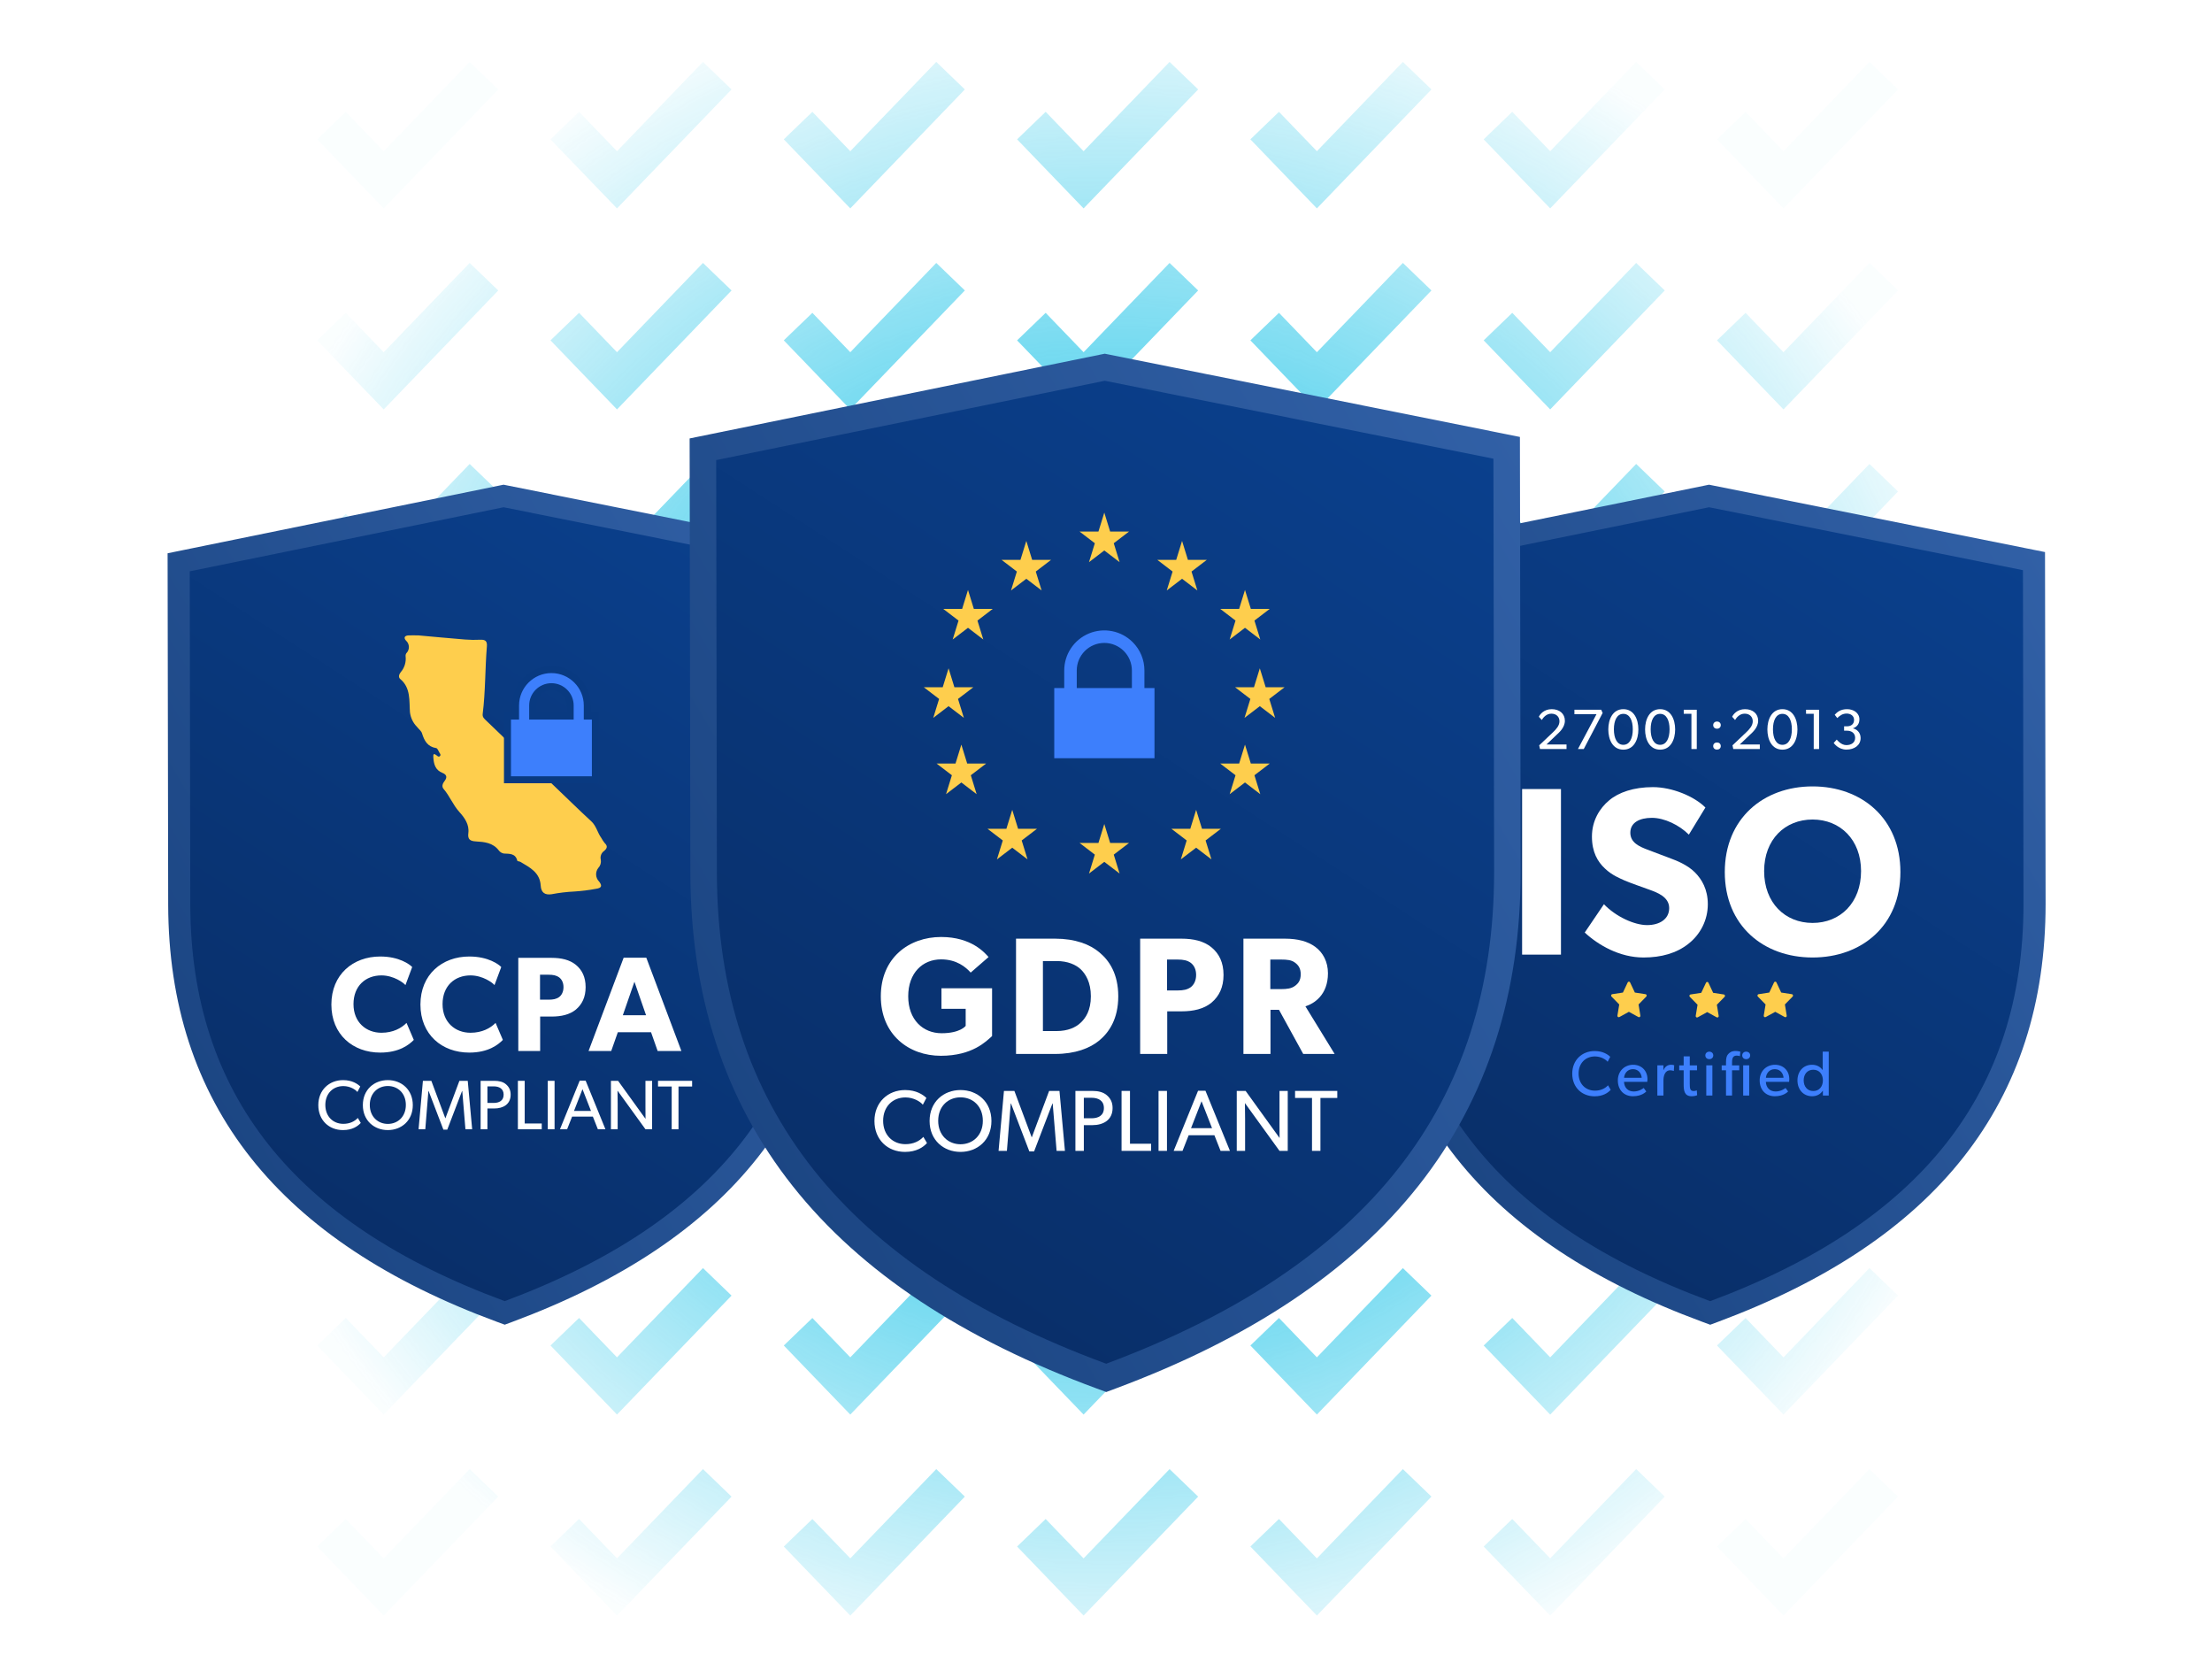 <svg width="588" height="446" viewBox="0 0 588 446" fill="none" xmlns="http://www.w3.org/2000/svg">
<mask id="mask0_13943_2533" style="mask-type:alpha" maskUnits="userSpaceOnUse" x="64" y="0" width="461" height="446">
<rect x="64" width="460.431" height="446" fill="url(#paint0_radial_13943_2533)"/>
</mask>
<g mask="url(#mask0_13943_2533)">
<g opacity="0.61">
<path d="M91.773 37.171L101.994 47.781L124.989 23.907" stroke="#15C1E6" stroke-width="10.546" stroke-linecap="square"/>
<path d="M153.79 37.171L164.01 47.781L187.005 23.907" stroke="#15C1E6" stroke-width="10.546" stroke-linecap="square"/>
<path d="M215.806 37.171L226.026 47.781L249.022 23.907" stroke="#15C1E6" stroke-width="10.546" stroke-linecap="square"/>
<path d="M277.822 37.171L288.042 47.781L311.038 23.907" stroke="#15C1E6" stroke-width="10.546" stroke-linecap="square"/>
<path d="M339.839 37.171L350.059 47.781L373.054 23.907" stroke="#15C1E6" stroke-width="10.546" stroke-linecap="square"/>
<path d="M401.855 37.171L412.075 47.781L435.071 23.907" stroke="#15C1E6" stroke-width="10.546" stroke-linecap="square"/>
<path d="M463.872 37.171L474.092 47.781L497.087 23.907" stroke="#15C1E6" stroke-width="10.546" stroke-linecap="square"/>
<path d="M91.773 90.595L101.994 101.206L124.989 77.332" stroke="#15C1E6" stroke-width="10.546" stroke-linecap="square"/>
<path d="M153.79 90.595L164.01 101.205L187.005 77.332" stroke="#15C1E6" stroke-width="10.546" stroke-linecap="square"/>
<path d="M215.806 90.595L226.026 101.206L249.022 77.332" stroke="#15C1E6" stroke-width="10.546" stroke-linecap="square"/>
<path d="M277.822 90.595L288.042 101.205L311.038 77.332" stroke="#15C1E6" stroke-width="10.546" stroke-linecap="square"/>
<path d="M339.839 90.595L350.059 101.206L373.054 77.332" stroke="#15C1E6" stroke-width="10.546" stroke-linecap="square"/>
<path d="M401.855 90.595L412.075 101.205L435.071 77.332" stroke="#15C1E6" stroke-width="10.546" stroke-linecap="square"/>
<path d="M463.872 90.595L474.092 101.205L497.087 77.332" stroke="#15C1E6" stroke-width="10.546" stroke-linecap="square"/>
<path d="M91.773 144.019L101.994 154.63L124.989 130.756" stroke="#15C1E6" stroke-width="10.546" stroke-linecap="square"/>
<path d="M153.79 144.019L164.01 154.63L187.005 130.756" stroke="#15C1E6" stroke-width="10.546" stroke-linecap="square"/>
<path d="M215.806 144.019L226.026 154.63L249.022 130.756" stroke="#15C1E6" stroke-width="10.546" stroke-linecap="square"/>
<path d="M277.822 144.019L288.042 154.63L311.038 130.756" stroke="#15C1E6" stroke-width="10.546" stroke-linecap="square"/>
<path d="M339.839 144.019L350.059 154.63L373.054 130.756" stroke="#15C1E6" stroke-width="10.546" stroke-linecap="square"/>
<path d="M401.855 144.019L412.075 154.63L435.071 130.756" stroke="#15C1E6" stroke-width="10.546" stroke-linecap="square"/>
<path d="M463.872 144.019L474.092 154.63L497.087 130.756" stroke="#15C1E6" stroke-width="10.546" stroke-linecap="square"/>
<path d="M91.773 197.443L101.994 208.054L124.989 184.18" stroke="#15C1E6" stroke-width="10.546" stroke-linecap="square"/>
<path d="M153.79 197.443L164.01 208.054L187.005 184.18" stroke="#15C1E6" stroke-width="10.546" stroke-linecap="square"/>
<path d="M215.806 197.443L226.026 208.054L249.022 184.18" stroke="#15C1E6" stroke-width="10.546" stroke-linecap="square"/>
<path d="M277.822 197.443L288.042 208.054L311.038 184.18" stroke="#15C1E6" stroke-width="10.546" stroke-linecap="square"/>
<path d="M339.839 197.443L350.059 208.054L373.054 184.18" stroke="#15C1E6" stroke-width="10.546" stroke-linecap="square"/>
<path d="M401.855 197.443L412.075 208.054L435.071 184.18" stroke="#15C1E6" stroke-width="10.546" stroke-linecap="square"/>
<path d="M463.872 197.443L474.092 208.054L497.087 184.18" stroke="#15C1E6" stroke-width="10.546" stroke-linecap="square"/>
<path d="M91.773 250.868L101.994 261.478L124.989 237.605" stroke="#15C1E6" stroke-width="10.546" stroke-linecap="square"/>
<path d="M153.79 250.868L164.01 261.478L187.005 237.604" stroke="#15C1E6" stroke-width="10.546" stroke-linecap="square"/>
<path d="M215.806 250.868L226.026 261.478L249.022 237.605" stroke="#15C1E6" stroke-width="10.546" stroke-linecap="square"/>
<path d="M277.822 250.868L288.042 261.478L311.038 237.604" stroke="#15C1E6" stroke-width="10.546" stroke-linecap="square"/>
<path d="M339.839 250.868L350.059 261.478L373.054 237.605" stroke="#15C1E6" stroke-width="10.546" stroke-linecap="square"/>
<path d="M401.855 250.868L412.075 261.478L435.071 237.604" stroke="#15C1E6" stroke-width="10.546" stroke-linecap="square"/>
<path d="M463.872 250.868L474.092 261.478L497.087 237.604" stroke="#15C1E6" stroke-width="10.546" stroke-linecap="square"/>
<path d="M91.773 304.292L101.994 314.903L124.989 291.029" stroke="#15C1E6" stroke-width="10.546" stroke-linecap="square"/>
<path d="M153.79 304.292L164.01 314.903L187.005 291.029" stroke="#15C1E6" stroke-width="10.546" stroke-linecap="square"/>
<path d="M215.806 304.292L226.026 314.903L249.022 291.029" stroke="#15C1E6" stroke-width="10.546" stroke-linecap="square"/>
<path d="M277.822 304.292L288.042 314.903L311.038 291.029" stroke="#15C1E6" stroke-width="10.546" stroke-linecap="square"/>
<path d="M339.839 304.292L350.059 314.903L373.054 291.029" stroke="#15C1E6" stroke-width="10.546" stroke-linecap="square"/>
<path d="M401.855 304.292L412.075 314.903L435.071 291.029" stroke="#15C1E6" stroke-width="10.546" stroke-linecap="square"/>
<path d="M463.872 304.292L474.092 314.903L497.087 291.029" stroke="#15C1E6" stroke-width="10.546" stroke-linecap="square"/>
<path d="M91.773 357.716L101.994 368.327L124.989 344.453" stroke="#15C1E6" stroke-width="10.546" stroke-linecap="square"/>
<path d="M153.79 357.716L164.01 368.327L187.005 344.453" stroke="#15C1E6" stroke-width="10.546" stroke-linecap="square"/>
<path d="M215.806 357.716L226.026 368.327L249.022 344.453" stroke="#15C1E6" stroke-width="10.546" stroke-linecap="square"/>
<path d="M277.822 357.716L288.042 368.327L311.038 344.453" stroke="#15C1E6" stroke-width="10.546" stroke-linecap="square"/>
<path d="M339.839 357.716L350.059 368.327L373.054 344.453" stroke="#15C1E6" stroke-width="10.546" stroke-linecap="square"/>
<path d="M401.855 357.716L412.075 368.327L435.071 344.453" stroke="#15C1E6" stroke-width="10.546" stroke-linecap="square"/>
<path d="M463.872 357.716L474.092 368.327L497.087 344.453" stroke="#15C1E6" stroke-width="10.546" stroke-linecap="square"/>
<path d="M91.773 411.141L101.994 421.751L124.989 397.877" stroke="#15C1E6" stroke-width="10.546" stroke-linecap="square"/>
<path d="M153.79 411.141L164.01 421.751L187.005 397.878" stroke="#15C1E6" stroke-width="10.546" stroke-linecap="square"/>
<path d="M215.806 411.141L226.026 421.751L249.022 397.877" stroke="#15C1E6" stroke-width="10.546" stroke-linecap="square"/>
<path d="M277.822 411.141L288.042 421.751L311.038 397.878" stroke="#15C1E6" stroke-width="10.546" stroke-linecap="square"/>
<path d="M339.839 411.141L350.059 421.751L373.054 397.877" stroke="#15C1E6" stroke-width="10.546" stroke-linecap="square"/>
<path d="M401.855 411.141L412.075 421.751L435.071 397.878" stroke="#15C1E6" stroke-width="10.546" stroke-linecap="square"/>
<path d="M463.872 411.141L474.092 421.751L497.087 397.878" stroke="#15C1E6" stroke-width="10.546" stroke-linecap="square"/>
</g>
</g>
<g filter="url(#filter0_d_13943_2533)">
<path d="M454.145 118.905L542.852 136.81L542.999 229.744C543.147 291.012 504.264 322.676 454.441 340.88C404.621 322.973 365.733 291.305 365.586 230.041L365.438 137.107L454.145 118.905Z" fill="#EDF1F6"/>
<path d="M540.681 141.045L540.677 138.641L538.32 138.169L454.886 121.444L454.303 121.327L453.721 121.446L370.284 138.473L367.93 138.953L367.934 141.356L368.081 230.047L368.081 230.051C368.157 255.638 375.169 277.437 389.484 295.493C403.767 313.51 425.144 327.579 453.587 338.067L454.609 338.443L455.629 338.063C483.998 327.5 505.336 313.355 519.58 295.282C533.854 277.17 540.829 255.332 540.829 229.741V229.736L540.681 141.045Z" fill="url(#paint1_linear_13943_2533)" stroke="url(#paint2_linear_13943_2533)" stroke-width="5.876"/>
<path d="M414.941 243.214V199.211H404.61V243.214H414.941Z" fill="white"/>
<path d="M453.976 229.822C453.976 225.868 452.381 223.189 450.532 221.34C448.555 219.363 445.621 218.215 444.41 217.769C443.007 217.195 439.754 216.047 437.841 215.282C435.864 214.516 433.377 213.496 433.377 210.817C433.377 208.139 435.8 206.864 439.117 206.864C442.433 206.864 446.387 208.777 448.938 211.328L453.338 204.121C450.341 201.124 444.474 198.701 439.372 198.701C434.27 198.701 430.252 200.104 427.765 202.208C425.214 204.313 423.173 207.629 423.173 211.838C423.173 215.983 424.704 218.534 426.617 220.32C428.53 222.169 430.762 222.998 431.846 223.508C433.313 224.146 436.629 225.294 438.543 225.995C440.456 226.697 443.708 227.845 443.708 230.842C443.708 233.776 441.157 235.37 437.841 235.37C434.461 235.37 429.551 233.138 426.362 229.822L421.26 237.347C424.831 240.663 430.507 243.979 436.885 243.979C441.604 243.979 445.685 242.832 448.81 240.344C451.999 237.857 453.976 234.031 453.976 229.822Z" fill="white"/>
<path d="M505.17 221.276C505.17 207.055 494.903 198.509 481.829 198.509C468.756 198.509 458.488 207.055 458.488 221.276C458.488 235.498 468.756 243.979 481.829 243.979C494.903 243.979 505.17 235.498 505.17 221.276ZM494.711 221.021C494.711 229.439 489.163 234.796 481.829 234.796C474.495 234.796 468.947 229.439 468.947 221.021C468.947 212.603 474.495 207.31 481.829 207.31C489.163 207.31 494.711 212.667 494.711 221.021Z" fill="white"/>
<path d="M428.163 279.145L427.453 277.945C426.693 278.773 425.509 279.365 423.971 279.365C421.47 279.365 419.627 277.556 419.627 274.818C419.627 272.08 421.453 270.271 423.971 270.271C425.594 270.271 426.895 271.117 427.352 271.691L428.045 270.373C427.403 269.747 426.084 268.835 423.904 268.835C420.557 268.835 417.937 271.218 417.937 274.852C417.937 278.486 420.489 280.869 423.887 280.869C426.101 280.869 427.436 279.957 428.163 279.145Z" fill="#3D7FFC"/>
<path d="M437.936 276.323C437.936 274.074 436.364 272.486 434.132 272.486C431.901 272.486 430.059 274.108 430.059 276.644C430.059 279.196 431.698 280.852 434.082 280.852C436.482 280.852 437.513 279.669 437.614 279.585L436.938 278.655C436.752 278.773 435.789 279.585 434.285 279.585C432.797 279.585 431.783 278.621 431.698 277.032H437.885C437.885 277.032 437.936 276.627 437.936 276.323ZM436.397 275.951H431.715C431.766 274.987 432.476 273.652 434.082 273.652C435.704 273.652 436.38 275.055 436.397 275.951Z" fill="#3D7FFC"/>
<path d="M445.04 272.621C445.04 272.621 444.735 272.486 444.195 272.486C443.332 272.486 442.606 272.959 442.217 273.872H442.166L442.183 272.638H440.56V280.667H442.183V276.661C442.183 275.494 442.538 273.956 443.992 273.956C444.431 273.956 444.718 274.058 444.871 274.125H444.938L445.04 272.621Z" fill="#3D7FFC"/>
<path d="M451.141 280.582L451.039 279.28C451.039 279.28 450.684 279.466 450.211 279.466C449.755 279.466 449.535 279.314 449.383 279.061C449.197 278.723 449.18 278.266 449.18 277.59V273.956H451.107V272.655H449.18V270.254H447.557V272.655H446.374V273.956H447.557V277.624C447.557 279.196 447.659 280.852 449.67 280.852C450.228 280.852 450.718 280.768 451.141 280.582Z" fill="#3D7FFC"/>
<path d="M455.426 270.001C455.426 269.426 454.987 269.004 454.378 269.004C453.753 269.004 453.314 269.426 453.314 270.001C453.314 270.576 453.753 270.998 454.378 270.998C454.987 270.998 455.426 270.576 455.426 270.001ZM455.19 280.667V272.638H453.567V280.667H455.19Z" fill="#3D7FFC"/>
<path d="M465.236 270.001C465.236 269.426 464.796 269.004 464.171 269.004C463.562 269.004 463.123 269.426 463.123 270.001C463.123 270.576 463.562 270.998 464.171 270.998C464.796 270.998 465.236 270.576 465.236 270.001ZM464.982 280.667V272.638H463.376V280.667H464.982ZM462.497 270.204L462.616 269.004C462.616 269.004 462.024 268.818 461.348 268.818C460.283 268.818 459.742 269.257 459.353 269.697C458.965 270.136 458.813 270.795 458.813 271.843V272.655H457.663V273.956H458.813V280.667H460.418V273.956H462.328V272.655H460.418V272.164C460.418 271.218 460.384 270.052 461.652 270.052C461.956 270.052 462.244 270.102 462.497 270.204Z" fill="#3D7FFC"/>
<path d="M475.64 276.323C475.64 274.074 474.068 272.486 471.837 272.486C469.605 272.486 467.763 274.108 467.763 276.644C467.763 279.196 469.403 280.852 471.786 280.852C474.186 280.852 475.217 279.669 475.319 279.585L474.642 278.655C474.456 278.773 473.493 279.585 471.989 279.585C470.501 279.585 469.487 278.621 469.403 277.032H475.589C475.589 277.032 475.64 276.627 475.64 276.323ZM474.102 275.951H469.419C469.47 274.987 470.18 273.652 471.786 273.652C473.409 273.652 474.085 275.055 474.102 275.951Z" fill="#3D7FFC"/>
<path d="M486.122 280.667V269.004H484.517V273.889H484.483C483.925 273.06 482.978 272.486 481.677 272.486C479.327 272.486 477.806 274.277 477.806 276.644C477.806 279.027 479.327 280.852 481.711 280.852C482.877 280.852 483.874 280.362 484.534 279.382H484.567V280.667H486.122ZM484.567 276.627C484.567 278.233 483.621 279.466 482.015 279.466C480.409 279.466 479.463 278.233 479.463 276.627C479.463 275.021 480.409 273.804 482.015 273.804C483.621 273.804 484.567 275.021 484.567 276.627Z" fill="#3D7FFC"/>
<path d="M416.418 188.579V187.368H411.091L413.77 184.811C414.421 184.205 415.98 182.904 415.98 181.058C415.98 179.211 414.572 177.985 412.484 177.985C410.41 177.985 409.351 179.363 409.063 179.998L409.835 180.861C410.259 180.165 411.076 179.181 412.393 179.181C413.725 179.181 414.542 180.028 414.542 181.209C414.542 182.374 413.649 183.328 412.847 184.099L409.154 187.595L409.366 188.579H416.418Z" fill="white"/>
<path d="M426.021 178.984L425.628 178.137H418.515V179.317H424.387L419.453 188.579H420.997L426.021 178.984Z" fill="white"/>
<path d="M435.516 183.373C435.516 180.649 434.336 177.985 431.521 177.985C428.721 177.985 427.526 180.649 427.526 183.373C427.526 186.082 428.706 188.745 431.521 188.745C434.336 188.745 435.516 186.082 435.516 183.373ZM434.033 183.343C434.033 185.719 433.201 187.459 431.521 187.459C429.841 187.459 429.009 185.719 429.009 183.343C429.009 180.952 429.841 179.226 431.521 179.226C433.201 179.226 434.033 180.952 434.033 183.343Z" fill="white"/>
<path d="M445.292 183.373C445.292 180.649 444.111 177.985 441.297 177.985C438.497 177.985 437.301 180.649 437.301 183.373C437.301 186.082 438.482 188.745 441.297 188.745C444.111 188.745 445.292 186.082 445.292 183.373ZM443.809 183.343C443.809 185.719 442.976 187.459 441.297 187.459C439.617 187.459 438.784 185.719 438.784 183.343C438.784 180.952 439.617 179.226 441.297 179.226C442.976 179.226 443.809 180.952 443.809 183.343Z" fill="white"/>
<path d="M451.042 188.579V178.137H447.576V179.211H449.619V188.579H451.042Z" fill="white"/>
<path d="M457.421 182.223C457.421 181.648 456.997 181.269 456.422 181.269C455.832 181.269 455.408 181.648 455.408 182.223C455.408 182.798 455.832 183.176 456.422 183.176C456.997 183.176 457.421 182.798 457.421 182.223ZM457.421 187.792C457.421 187.202 456.997 186.839 456.422 186.839C455.832 186.839 455.408 187.202 455.408 187.792C455.408 188.367 455.832 188.73 456.422 188.73C456.997 188.73 457.421 188.367 457.421 187.792Z" fill="white"/>
<path d="M467.8 188.579V187.368H462.473L465.151 184.811C465.802 184.205 467.361 182.904 467.361 181.058C467.361 179.211 465.953 177.985 463.865 177.985C461.792 177.985 460.732 179.363 460.445 179.998L461.216 180.861C461.64 180.165 462.457 179.181 463.774 179.181C465.106 179.181 465.923 180.028 465.923 181.209C465.923 182.374 465.03 183.328 464.228 184.099L460.535 187.595L460.747 188.579H467.8Z" fill="white"/>
<path d="M477.802 183.373C477.802 180.649 476.622 177.985 473.807 177.985C471.007 177.985 469.811 180.649 469.811 183.373C469.811 186.082 470.992 188.745 473.807 188.745C476.622 188.745 477.802 186.082 477.802 183.373ZM476.319 183.343C476.319 185.719 475.487 187.459 473.807 187.459C472.127 187.459 471.295 185.719 471.295 183.343C471.295 180.952 472.127 179.226 473.807 179.226C475.487 179.226 476.319 180.952 476.319 183.343Z" fill="white"/>
<path d="M483.552 188.579V178.137H480.086V179.211H482.129V188.579H483.552Z" fill="white"/>
<path d="M494.593 185.658C494.593 184.039 493.397 183.252 492.58 183.101V183.055C493.231 182.843 494.275 182.238 494.275 180.694C494.275 178.984 492.716 177.985 491.006 177.985C489.296 177.985 488.388 178.712 487.707 179.469L488.388 180.346C489.084 179.665 489.826 179.151 490.885 179.151C491.944 179.151 492.852 179.741 492.852 180.846C492.852 181.935 492.08 182.541 490.976 182.541H490.204V183.706H490.976C492.171 183.706 493.14 184.342 493.14 185.598C493.14 186.854 492.156 187.535 490.794 187.535C489.432 187.535 488.418 186.279 488.252 186.067L487.434 186.96C487.586 187.156 488.721 188.73 490.824 188.73C492.943 188.73 494.593 187.565 494.593 185.658Z" fill="white"/>
<path d="M437.417 253.729L434.584 253.297L433.317 250.609C433.283 250.535 433.226 250.475 433.156 250.439C432.98 250.348 432.765 250.424 432.677 250.609L431.41 253.297L428.578 253.729C428.499 253.74 428.428 253.779 428.373 253.837C428.307 253.908 428.271 254.004 428.272 254.103C428.274 254.203 428.312 254.297 428.38 254.366L430.43 256.459L429.946 259.414C429.934 259.483 429.941 259.554 429.967 259.618C429.992 259.683 430.033 259.739 430.087 259.78C430.141 259.821 430.205 259.845 430.271 259.85C430.338 259.855 430.405 259.841 430.464 259.808L432.997 258.413L435.531 259.808C435.6 259.847 435.681 259.859 435.758 259.845C435.952 259.81 436.082 259.618 436.049 259.414L435.565 256.459L437.615 254.366C437.67 254.309 437.707 254.234 437.718 254.153C437.748 253.948 437.612 253.759 437.417 253.729Z" fill="#FECE4D"/>
<path d="M458.233 253.803L455.401 253.371L454.134 250.683C454.1 250.609 454.042 250.549 453.972 250.513C453.796 250.422 453.582 250.498 453.494 250.683L452.227 253.371L449.394 253.803C449.316 253.814 449.245 253.853 449.19 253.911C449.124 253.982 449.087 254.078 449.088 254.177C449.09 254.277 449.129 254.371 449.196 254.44L451.246 256.533L450.762 259.488C450.751 259.557 450.758 259.628 450.783 259.692C450.808 259.757 450.85 259.813 450.904 259.854C450.958 259.895 451.022 259.919 451.088 259.924C451.154 259.929 451.221 259.915 451.28 259.882L453.814 258.487L456.347 259.882C456.417 259.921 456.497 259.933 456.574 259.919C456.768 259.884 456.899 259.692 456.865 259.488L456.381 256.533L458.431 254.44C458.487 254.383 458.524 254.308 458.535 254.227C458.565 254.022 458.429 253.833 458.233 253.803Z" fill="#FECE4D"/>
<path d="M476.318 253.729L473.486 253.297L472.219 250.609C472.185 250.535 472.127 250.475 472.057 250.439C471.881 250.348 471.667 250.424 471.579 250.609L470.312 253.297L467.479 253.729C467.401 253.74 467.33 253.779 467.275 253.837C467.209 253.908 467.172 254.004 467.173 254.103C467.175 254.203 467.214 254.297 467.281 254.366L469.331 256.459L468.847 259.414C468.836 259.483 468.843 259.554 468.868 259.618C468.893 259.683 468.935 259.739 468.989 259.78C469.043 259.821 469.107 259.845 469.173 259.85C469.239 259.855 469.306 259.841 469.365 259.808L471.899 258.413L474.432 259.808C474.502 259.847 474.582 259.859 474.659 259.845C474.853 259.81 474.984 259.618 474.95 259.414L474.466 256.459L476.516 254.366C476.572 254.309 476.609 254.234 476.62 254.153C476.65 253.948 476.514 253.759 476.318 253.729Z" fill="#FECE4D"/>
</g>
<g filter="url(#filter1_d_13943_2533)">
<path d="M133.702 118.905L222.404 136.809L222.552 229.738C222.7 291.003 183.819 322.665 133.999 340.868C84.18 322.962 45.295 291.296 45.148 230.035L45 137.105L133.702 118.905Z" fill="#EDF1F6"/>
<path d="M220.235 141.043L220.231 138.64L217.875 138.167L134.445 121.443L133.862 121.326L133.28 121.445L49.848 138.471L47.493 138.952L47.497 141.354L47.645 230.041L47.645 230.045C47.72 255.63 54.732 277.428 69.046 295.484C83.328 313.499 104.704 327.568 133.146 338.055L134.168 338.431L135.188 338.052C163.556 327.489 184.893 313.344 199.135 295.272C213.409 277.161 220.383 255.324 220.383 229.734V229.73L220.235 141.043Z" fill="url(#paint3_linear_13943_2533)" stroke="url(#paint4_linear_13943_2533)" stroke-width="5.876"/>
<path d="M109.998 265.88L108.062 261.361C106.699 262.759 104.475 263.979 101.391 263.979C97.338 263.979 93.967 261.217 93.967 256.376C93.967 251.534 97.195 248.737 101.391 248.737C104.655 248.737 107.309 250.709 107.775 251.319L109.568 246.513C108.922 245.832 106.161 243.716 101.068 243.716C93.86 243.716 88.086 248.486 88.086 256.483C88.086 264.445 93.788 269.251 101.068 269.251C106.125 269.251 108.743 267.171 109.998 265.88Z" fill="white"/>
<path d="M133.673 265.88L131.736 261.361C130.373 262.759 128.15 263.979 125.065 263.979C121.013 263.979 117.642 261.217 117.642 256.376C117.642 251.534 120.869 248.737 125.065 248.737C128.329 248.737 130.983 250.709 131.449 251.319L133.242 246.513C132.597 245.832 129.835 243.716 124.743 243.716C117.534 243.716 111.76 248.486 111.76 256.483C111.76 264.445 117.462 269.251 124.743 269.251C129.799 269.251 132.417 267.171 133.673 265.88Z" fill="white"/>
<path d="M155.671 251.857C155.671 249.203 154.738 247.302 153.089 245.939C151.439 244.577 149.18 244.074 146.633 244.074H137.775V268.82H143.585V259.675H146.633C149.18 259.675 151.439 259.173 153.089 257.81C154.738 256.412 155.671 254.511 155.671 251.857ZM149.789 251.857C149.789 253.112 149.287 254.009 148.606 254.511C147.889 255.013 147.064 255.192 145.808 255.192H143.549V248.557H145.808C147.064 248.557 147.889 248.737 148.606 249.239C149.287 249.741 149.789 250.602 149.789 251.857Z" fill="white"/>
<path d="M181.129 268.82L171.804 244.039H165.779L156.455 268.82H162.48L164.237 263.835H173.059L174.817 268.82H181.129ZM171.733 259.316H165.564L168.648 250.422L171.733 259.316Z" fill="white"/>
<path d="M95.899 287.943L95.116 286.619C94.277 287.533 92.972 288.185 91.274 288.185C88.514 288.185 86.482 286.19 86.482 283.169C86.482 280.147 88.496 278.152 91.274 278.152C93.065 278.152 94.501 279.084 95.004 279.719L95.769 278.264C95.06 277.574 93.606 276.567 91.2 276.567C87.507 276.567 84.617 279.196 84.617 283.206C84.617 287.215 87.433 289.845 91.181 289.845C93.624 289.845 95.097 288.838 95.899 287.943Z" fill="white"/>
<path d="M109.733 283.206C109.733 279.084 106.711 276.567 103.094 276.567C99.476 276.567 96.454 279.084 96.454 283.206C96.454 287.327 99.476 289.845 103.094 289.845C106.711 289.845 109.733 287.327 109.733 283.206ZM107.886 283.169C107.886 286.302 105.723 288.204 103.094 288.204C100.483 288.204 98.301 286.302 98.301 283.169C98.301 280.017 100.464 278.133 103.094 278.133C105.723 278.133 107.886 280.017 107.886 283.169Z" fill="white"/>
<path d="M125.512 289.621L124.337 276.753H122.118L118.407 286.693H118.37L114.658 276.753H112.421L111.264 289.621H113.055L113.875 279.457H113.931L117.866 289.733H118.892L122.827 279.457H122.883L123.722 289.621H125.512Z" fill="white"/>
<path d="M135.742 280.427C135.742 279.196 135.294 278.357 134.492 277.667C133.709 276.996 132.627 276.753 131.378 276.753H127.76V289.621H129.569V284.101H131.378C133.727 284.101 135.742 283.019 135.742 280.427ZM133.877 280.427C133.877 282.05 132.664 282.628 131.228 282.628H129.569V278.227H131.228C132.664 278.227 133.877 278.823 133.877 280.427Z" fill="white"/>
<path d="M144.008 289.621V288.092H139.476V276.753H137.667V289.621H144.008Z" fill="white"/>
<path d="M147.416 289.621V276.753H145.607V289.621H147.416Z" fill="white"/>
<path d="M160.937 289.621L155.678 276.716H154.093L148.853 289.621H150.755L152.079 286.264H157.599L158.923 289.621H160.937ZM157.096 284.754H152.583L154.839 278.973L157.096 284.754Z" fill="white"/>
<path d="M173.346 289.621V276.753H171.574V283.579C171.574 285.276 171.593 286.861 171.593 286.861L164.301 276.753H162.399V289.621H164.189V282.777C164.189 281.099 164.152 279.364 164.152 279.364L171.574 289.621H173.346Z" fill="white"/>
<path d="M183.98 278.264V276.753H174.917V278.264H178.553V289.621H180.362V278.264H183.98Z" fill="white"/>
<path d="M111.208 158.375C115.084 158.726 119.38 159.128 123.684 159.478C125.004 159.581 126.33 159.599 127.653 159.533C128.937 159.472 129.541 159.839 129.425 161.266C128.931 167.247 129.061 173.268 128.312 179.232C128.196 180.116 128.741 180.537 129.261 181.037C136.952 188.424 144.641 195.812 152.328 203.203C153.935 204.746 155.543 206.288 157.186 207.792C158.519 209.014 158.831 210.829 159.852 212.224C160.108 212.695 160.405 213.143 160.738 213.564C161.575 214.357 161.414 214.949 160.607 215.647C160.23 215.902 159.942 216.268 159.782 216.695C159.621 217.122 159.598 217.587 159.713 218.028C159.775 218.418 159.745 218.816 159.627 219.192C159.508 219.568 159.303 219.912 159.029 220.195C158.621 220.723 158.421 221.381 158.465 222.047C158.509 222.712 158.795 223.339 159.27 223.808C160.154 224.961 159.913 225.519 158.404 225.727C156.522 226.082 154.62 226.32 152.708 226.439C150.67 226.536 148.641 226.778 146.638 227.162C144.823 227.444 143.836 226.695 143.733 224.888C143.531 221.371 140.84 220.062 138.336 218.562C138.088 218.414 137.558 218.43 137.519 218.279C137.025 216.278 135.472 216.428 133.941 216.35C133.399 216.257 132.914 215.959 132.586 215.518C131.023 213.462 128.744 213.261 126.479 213.13C124.975 213.044 124.281 212.583 124.495 210.93C124.79 208.619 123.488 206.833 122.068 205.258C120.405 203.411 119.535 201.06 117.922 199.194C117.298 198.474 117.734 197.641 118.204 197.034C119.006 196.001 118.63 195.329 117.634 194.932C115.679 194.16 115.308 192.568 115.183 190.741C115.119 189.807 115.384 189.728 116.04 190.249C116.334 190.483 116.623 190.783 116.956 190.434C117.289 190.084 116.909 189.752 116.766 189.463C116.554 189.04 116.279 188.383 115.949 188.33C113.645 187.965 112.785 186.374 112.175 184.389C111.978 183.752 111.292 183.272 110.858 182.701C109.812 181.645 109.15 180.268 108.976 178.792C108.743 175.822 109.24 172.336 106.408 169.979C105.804 169.475 106.096 168.702 106.514 168.163C107.01 167.595 107.382 166.929 107.608 166.209C107.833 165.489 107.907 164.73 107.825 163.979C107.78 163.682 107.844 163.377 108.006 163.123C108.231 162.901 108.409 162.635 108.527 162.341C108.645 162.047 108.701 161.732 108.692 161.415C108.683 161.099 108.609 160.787 108.475 160.5C108.34 160.214 108.148 159.958 107.91 159.749C107.21 158.95 107.61 158.424 108.611 158.379C109.333 158.343 110.057 158.375 111.208 158.375Z" fill="#FECE4D"/>
<path d="M158.259 196.744H157.329H135.822H134.892V195.814V180.759V179.829H135.822H137.043V176.995C137.043 171.739 141.32 167.462 146.576 167.462C151.833 167.462 156.109 171.739 156.109 176.995V179.829H157.329H158.259V180.759V195.814V196.744ZM141.592 179.829H151.56V176.995C151.56 174.247 149.324 172.011 146.576 172.011C143.828 172.011 141.592 174.247 141.592 176.995V179.829Z" fill="#3D7FFC"/>
<path d="M157.333 195.814V180.759H155.183V176.996C155.183 172.251 151.323 168.392 146.58 168.392C141.836 168.392 137.977 172.251 137.977 176.996V180.759H135.826V195.814H157.333ZM146.58 171.081C149.841 171.081 152.494 173.734 152.494 176.996V180.759H140.666V176.996C140.666 173.734 143.318 171.081 146.58 171.081ZM159.193 197.674H133.966V178.899H136.117V176.996C136.117 171.226 140.811 166.532 146.58 166.532C152.349 166.532 157.043 171.226 157.043 176.996V178.899H159.193V197.674ZM142.526 178.899H150.634V176.996C150.634 174.76 148.815 172.941 146.58 172.941C144.345 172.941 142.526 174.76 142.526 176.996V178.899Z" fill="#093A81"/>
</g>
<g filter="url(#filter2_d_13943_2533)">
<path d="M293.481 84L403.312 106.169L403.494 221.233C403.677 297.091 355.535 336.296 293.848 358.834C232.163 336.663 184.016 297.454 183.833 221.6L183.65 106.536L293.481 84Z" fill="#EDF1F6"/>
<path d="M400.512 111.412L400.507 108.528L397.68 107.961L294.376 87.253L293.677 87.113L292.979 87.256L189.673 108.337L186.848 108.914L186.853 111.797L187.036 221.608L187.036 221.613C187.129 253.271 195.804 280.236 213.51 302.57C231.178 324.855 257.626 342.265 292.83 355.245L294.055 355.697L295.279 355.241C330.391 342.167 356.791 324.664 374.41 302.308C392.066 279.905 400.695 252.893 400.695 221.229L400.695 221.223L400.512 111.412Z" fill="url(#paint5_linear_13943_2533)" stroke="url(#paint6_linear_13943_2533)" stroke-width="7.05"/>
<path d="M263.716 264.861V252.16H250.261V257.622H256.7V262.152C256.7 262.152 255.279 264.106 250.306 264.106C245.332 264.106 241.424 260.509 241.424 254.292C241.424 248.075 245.243 244.478 250.172 244.478C254.346 244.478 256.744 246.565 258.032 247.986L262.784 243.856C261.807 242.791 258.299 238.528 250.172 238.528C241.602 238.528 234.142 244.078 234.142 254.292C234.142 264.505 241.602 270.101 250.083 270.101C258.521 270.101 262.162 266.237 263.716 264.861Z" fill="white"/>
<path d="M297.26 254.292C297.26 248.341 294.862 244.789 292.286 242.657C289.755 240.482 285.803 238.972 280.474 238.972H270.083V269.612H280.474C285.803 269.612 289.755 268.102 292.286 265.971C294.862 263.795 297.26 260.242 297.26 254.292ZM289.977 254.292C289.977 258.066 288.556 260.109 287.268 261.308C285.98 262.551 283.849 263.528 280.874 263.528H277.232V244.922H280.874C283.849 244.922 285.98 245.899 287.268 247.098C288.556 248.341 289.977 250.517 289.977 254.292Z" fill="white"/>
<path d="M325.241 248.608C325.241 245.322 324.086 242.968 322.044 241.281C320.001 239.593 317.203 238.972 314.051 238.972H303.082V269.612H310.276V258.288H314.051C317.203 258.288 320.001 257.667 322.044 255.979C324.086 254.248 325.241 251.894 325.241 248.608ZM317.958 248.608C317.958 250.162 317.337 251.272 316.493 251.894C315.605 252.516 314.583 252.738 313.029 252.738H310.232V244.523H313.029C314.583 244.523 315.605 244.745 316.493 245.366C317.337 245.988 317.958 247.054 317.958 248.608Z" fill="white"/>
<path d="M354.777 269.612L347.006 256.956C349.27 256.246 353 253.981 353 248.164C353 245.1 351.668 242.657 349.626 241.148C347.627 239.682 344.963 238.972 341.544 238.972H330.531V269.612H337.725V257.889H339.989L346.428 269.612H354.777ZM345.762 248.43C345.762 250.029 345.141 250.873 344.208 251.539C343.32 252.205 342.165 252.382 340.522 252.382H337.68V244.523H340.522C342.165 244.523 343.32 244.656 344.208 245.322C345.141 245.988 345.762 246.876 345.762 248.43Z" fill="white"/>
<path d="M246.418 293.289L245.449 291.65C244.409 292.781 242.793 293.59 240.692 293.59C237.274 293.59 234.757 291.119 234.757 287.378C234.757 283.637 237.251 281.167 240.692 281.167C242.909 281.167 244.687 282.321 245.31 283.106L246.257 281.305C245.379 280.451 243.578 279.204 240.599 279.204C236.027 279.204 232.448 282.46 232.448 287.424C232.448 292.389 235.935 295.645 240.576 295.645C243.601 295.645 245.426 294.398 246.418 293.289Z" fill="white"/>
<path d="M263.547 287.424C263.547 282.321 259.806 279.204 255.326 279.204C250.847 279.204 247.106 282.321 247.106 287.424C247.106 292.527 250.847 295.645 255.326 295.645C259.806 295.645 263.547 292.527 263.547 287.424ZM261.261 287.378C261.261 291.257 258.582 293.613 255.326 293.613C252.093 293.613 249.392 291.257 249.392 287.378C249.392 283.476 252.07 281.143 255.326 281.143C258.582 281.143 261.261 283.476 261.261 287.378Z" fill="white"/>
<path d="M283.085 295.368L281.63 279.435H278.882L274.287 291.742H274.241L269.646 279.435H266.875L265.443 295.368H267.66L268.676 282.783H268.745L273.618 295.506H274.888L279.76 282.783H279.829L280.868 295.368H283.085Z" fill="white"/>
<path d="M295.751 283.984C295.751 282.46 295.197 281.421 294.204 280.566C293.234 279.735 291.895 279.435 290.347 279.435H285.868V295.368H288.108V288.533H290.347C293.257 288.533 295.751 287.193 295.751 283.984ZM293.442 283.984C293.442 285.993 291.941 286.708 290.163 286.708H288.108V281.259H290.163C291.941 281.259 293.442 281.998 293.442 283.984Z" fill="white"/>
<path d="M305.986 295.368V293.474H300.375V279.435H298.135V295.368H305.986Z" fill="white"/>
<path d="M310.207 295.368V279.435H307.967V295.368H310.207Z" fill="white"/>
<path d="M326.948 295.368L320.437 279.389H318.474L311.985 295.368H314.341L315.98 291.211H322.815L324.454 295.368H326.948ZM322.192 289.341H316.603L319.398 282.183L322.192 289.341Z" fill="white"/>
<path d="M342.312 295.368V279.435H340.119V287.886C340.119 289.987 340.142 291.95 340.142 291.95L331.113 279.435H328.758V295.368H330.975V286.893C330.975 284.815 330.929 282.667 330.929 282.667L340.119 295.368H342.312Z" fill="white"/>
<path d="M355.48 281.305V279.435H344.258V281.305H348.76V295.368H351V281.305H355.48Z" fill="white"/>
<path d="M293.548 125.749L295.101 130.778H300.13L296.061 133.886L297.615 138.915L293.546 135.807L289.479 138.915L291.033 133.886L286.965 130.778H291.994L293.548 125.749Z" fill="#FECE4D"/>
<path d="M293.548 208.502L295.101 213.532H300.13L296.061 216.641L297.615 221.669L293.546 218.56L289.479 221.669L291.033 216.641L286.965 213.532H291.994L293.548 208.502Z" fill="#FECE4D"/>
<path d="M314.219 133.272L315.772 138.301H320.801L316.733 141.409L318.287 146.437L314.219 143.328L310.151 146.437L311.703 141.41L307.636 138.301H312.665L314.219 133.272Z" fill="#FECE4D"/>
<path d="M330.945 187.407L332.498 192.438H337.526L333.458 195.546L335.013 200.573L330.945 197.464L326.876 200.573L328.43 195.546L324.362 192.438H329.391L330.945 187.407Z" fill="#FECE4D"/>
<path d="M334.889 167.129L336.443 172.157H341.472L337.404 175.266L338.958 180.295L334.89 177.187L330.822 180.295L332.376 175.265L328.307 172.157H333.334L334.889 167.129Z" fill="#FECE4D"/>
<path d="M252.149 167.129L253.702 172.157H258.731L254.662 175.266L256.218 180.295L252.15 177.187L248.081 180.295L249.635 175.266L245.565 172.157H250.595L252.149 167.129Z" fill="#FECE4D"/>
<path d="M255.549 187.407L257.102 192.438H262.131L258.063 195.546L259.616 200.573L255.549 197.464L251.48 200.573L253.035 195.546L248.965 192.438H253.995L255.549 187.407Z" fill="#FECE4D"/>
<path d="M330.945 146.302L332.498 151.333H337.526L333.458 154.441L335.013 159.468L330.945 156.359L326.876 159.468L328.43 154.441L324.362 151.333H329.391L330.945 146.302Z" fill="#FECE4D"/>
<path d="M257.315 146.302L258.868 151.333H263.897L259.829 154.441L261.382 159.468L257.315 156.359L253.247 159.468L254.801 154.441L250.731 151.333H255.761L257.315 146.302Z" fill="#FECE4D"/>
<path d="M317.961 204.739L319.515 209.767H324.544L320.475 212.875L322.03 217.903L317.962 214.795L313.893 217.903L315.447 212.876L311.378 209.767H316.408L317.961 204.739Z" fill="#FECE4D"/>
<path d="M272.819 133.272L274.371 138.301H279.4L275.332 141.409L276.887 146.437L272.819 143.328L268.751 146.437L270.305 141.409L266.236 138.301H271.264L272.819 133.272Z" fill="#FECE4D"/>
<path d="M269.076 204.739L270.63 209.77H275.66L271.591 212.878L273.145 217.907L269.077 214.798L265.009 217.907L266.564 212.878L262.494 209.77H267.522L269.076 204.739Z" fill="#FECE4D"/>
<path d="M306.888 172.372H280.245V191.023H306.888V172.372Z" fill="#3D7FFC"/>
<path d="M286.226 177.032H282.896V167.707C282.896 165.599 283.521 163.539 284.692 161.786C285.863 160.034 287.528 158.668 289.475 157.861C291.422 157.055 293.565 156.844 295.633 157.255C297.7 157.666 299.599 158.681 301.089 160.171C302.082 161.159 302.869 162.333 303.405 163.627C303.941 164.92 304.215 166.307 304.211 167.707V177.032H300.881V167.707C300.881 165.764 300.109 163.9 298.734 162.526C297.36 161.152 295.497 160.38 293.553 160.38C291.61 160.38 289.747 161.152 288.372 162.526C286.998 163.9 286.226 165.764 286.226 167.707V177.032Z" fill="#3D7FFC"/>
</g>
<defs>
<filter id="filter0_d_13943_2533" x="348.915" y="112.739" width="210.924" height="255.392" filterUnits="userSpaceOnUse" color-interpolation-filters="sRGB">
<feFlood flood-opacity="0" result="BackgroundImageFix"/>
<feColorMatrix in="SourceAlpha" type="matrix" values="0 0 0 0 0 0 0 0 0 0 0 0 0 0 0 0 0 0 127 0" result="hardAlpha"/>
<feOffset dy="10.482"/>
<feGaussianBlur stdDeviation="8.036"/>
<feColorMatrix type="matrix" values="0 0 0 0 0 0 0 0 0 0 0 0 0 0 0 0 0 0 0.38 0"/>
<feBlend mode="normal" in2="BackgroundImageFix" result="effect1_dropShadow_13943_2533"/>
<feBlend mode="normal" in="SourceGraphic" in2="effect1_dropShadow_13943_2533" result="shape"/>
</filter>
<filter id="filter1_d_13943_2533" x="28.479" y="112.738" width="210.915" height="255.381" filterUnits="userSpaceOnUse" color-interpolation-filters="sRGB">
<feFlood flood-opacity="0" result="BackgroundImageFix"/>
<feColorMatrix in="SourceAlpha" type="matrix" values="0 0 0 0 0 0 0 0 0 0 0 0 0 0 0 0 0 0 127 0" result="hardAlpha"/>
<feOffset dy="10.482"/>
<feGaussianBlur stdDeviation="8.036"/>
<feColorMatrix type="matrix" values="0 0 0 0 0 0 0 0 0 0 0 0 0 0 0 0 0 0 0.38 0"/>
<feBlend mode="normal" in2="BackgroundImageFix" result="effect1_dropShadow_13943_2533"/>
<feBlend mode="normal" in="SourceGraphic" in2="effect1_dropShadow_13943_2533" result="shape"/>
</filter>
<filter id="filter2_d_13943_2533" x="167.246" y="77.926" width="253.047" height="308.086" filterUnits="userSpaceOnUse" color-interpolation-filters="sRGB">
<feFlood flood-opacity="0" result="BackgroundImageFix"/>
<feColorMatrix in="SourceAlpha" type="matrix" values="0 0 0 0 0 0 0 0 0 0 0 0 0 0 0 0 0 0 127 0" result="hardAlpha"/>
<feOffset dy="10.482"/>
<feGaussianBlur stdDeviation="8.036"/>
<feColorMatrix type="matrix" values="0 0 0 0 0 0 0 0 0 0 0 0 0 0 0 0 0 0 0.38 0"/>
<feBlend mode="normal" in2="BackgroundImageFix" result="effect1_dropShadow_13943_2533"/>
<feBlend mode="normal" in="SourceGraphic" in2="effect1_dropShadow_13943_2533" result="shape"/>
</filter>
<radialGradient id="paint0_radial_13943_2533" cx="0" cy="0" r="1" gradientUnits="userSpaceOnUse" gradientTransform="translate(294.215 223) rotate(88.525) scale(282.282 291.452)">
<stop/>
<stop offset="0.443"/>
<stop offset="0.849" stop-opacity="0.03"/>
<stop offset="0.911" stop-opacity="0.03"/>
</radialGradient>
<linearGradient id="paint1_linear_13943_2533" x1="568.137" y1="50.629" x2="367.607" y2="360.481" gradientUnits="userSpaceOnUse">
<stop stop-color="#0A479C"/>
<stop offset="1" stop-color="#092A5F"/>
</linearGradient>
<linearGradient id="paint2_linear_13943_2533" x1="389.52" y1="323.828" x2="585.771" y2="207.312" gradientUnits="userSpaceOnUse">
<stop stop-color="#1B4582"/>
<stop offset="1" stop-color="#3160A6"/>
</linearGradient>
<linearGradient id="paint3_linear_13943_2533" x1="247.69" y1="50.632" x2="47.171" y2="360.468" gradientUnits="userSpaceOnUse">
<stop stop-color="#0A479C"/>
<stop offset="1" stop-color="#092A5F"/>
</linearGradient>
<linearGradient id="paint4_linear_13943_2533" x1="69.083" y1="323.817" x2="265.323" y2="207.307" gradientUnits="userSpaceOnUse">
<stop stop-color="#1B4582"/>
<stop offset="1" stop-color="#3160A6"/>
</linearGradient>
<linearGradient id="paint5_linear_13943_2533" x1="434.619" y1="-0.535" x2="186.336" y2="383.102" gradientUnits="userSpaceOnUse">
<stop stop-color="#0A479C"/>
<stop offset="1" stop-color="#092A5F"/>
</linearGradient>
<linearGradient id="paint6_linear_13943_2533" x1="213.467" y1="337.721" x2="456.452" y2="193.459" gradientUnits="userSpaceOnUse">
<stop stop-color="#1B4582"/>
<stop offset="1" stop-color="#3160A6"/>
</linearGradient>
</defs>
</svg>
